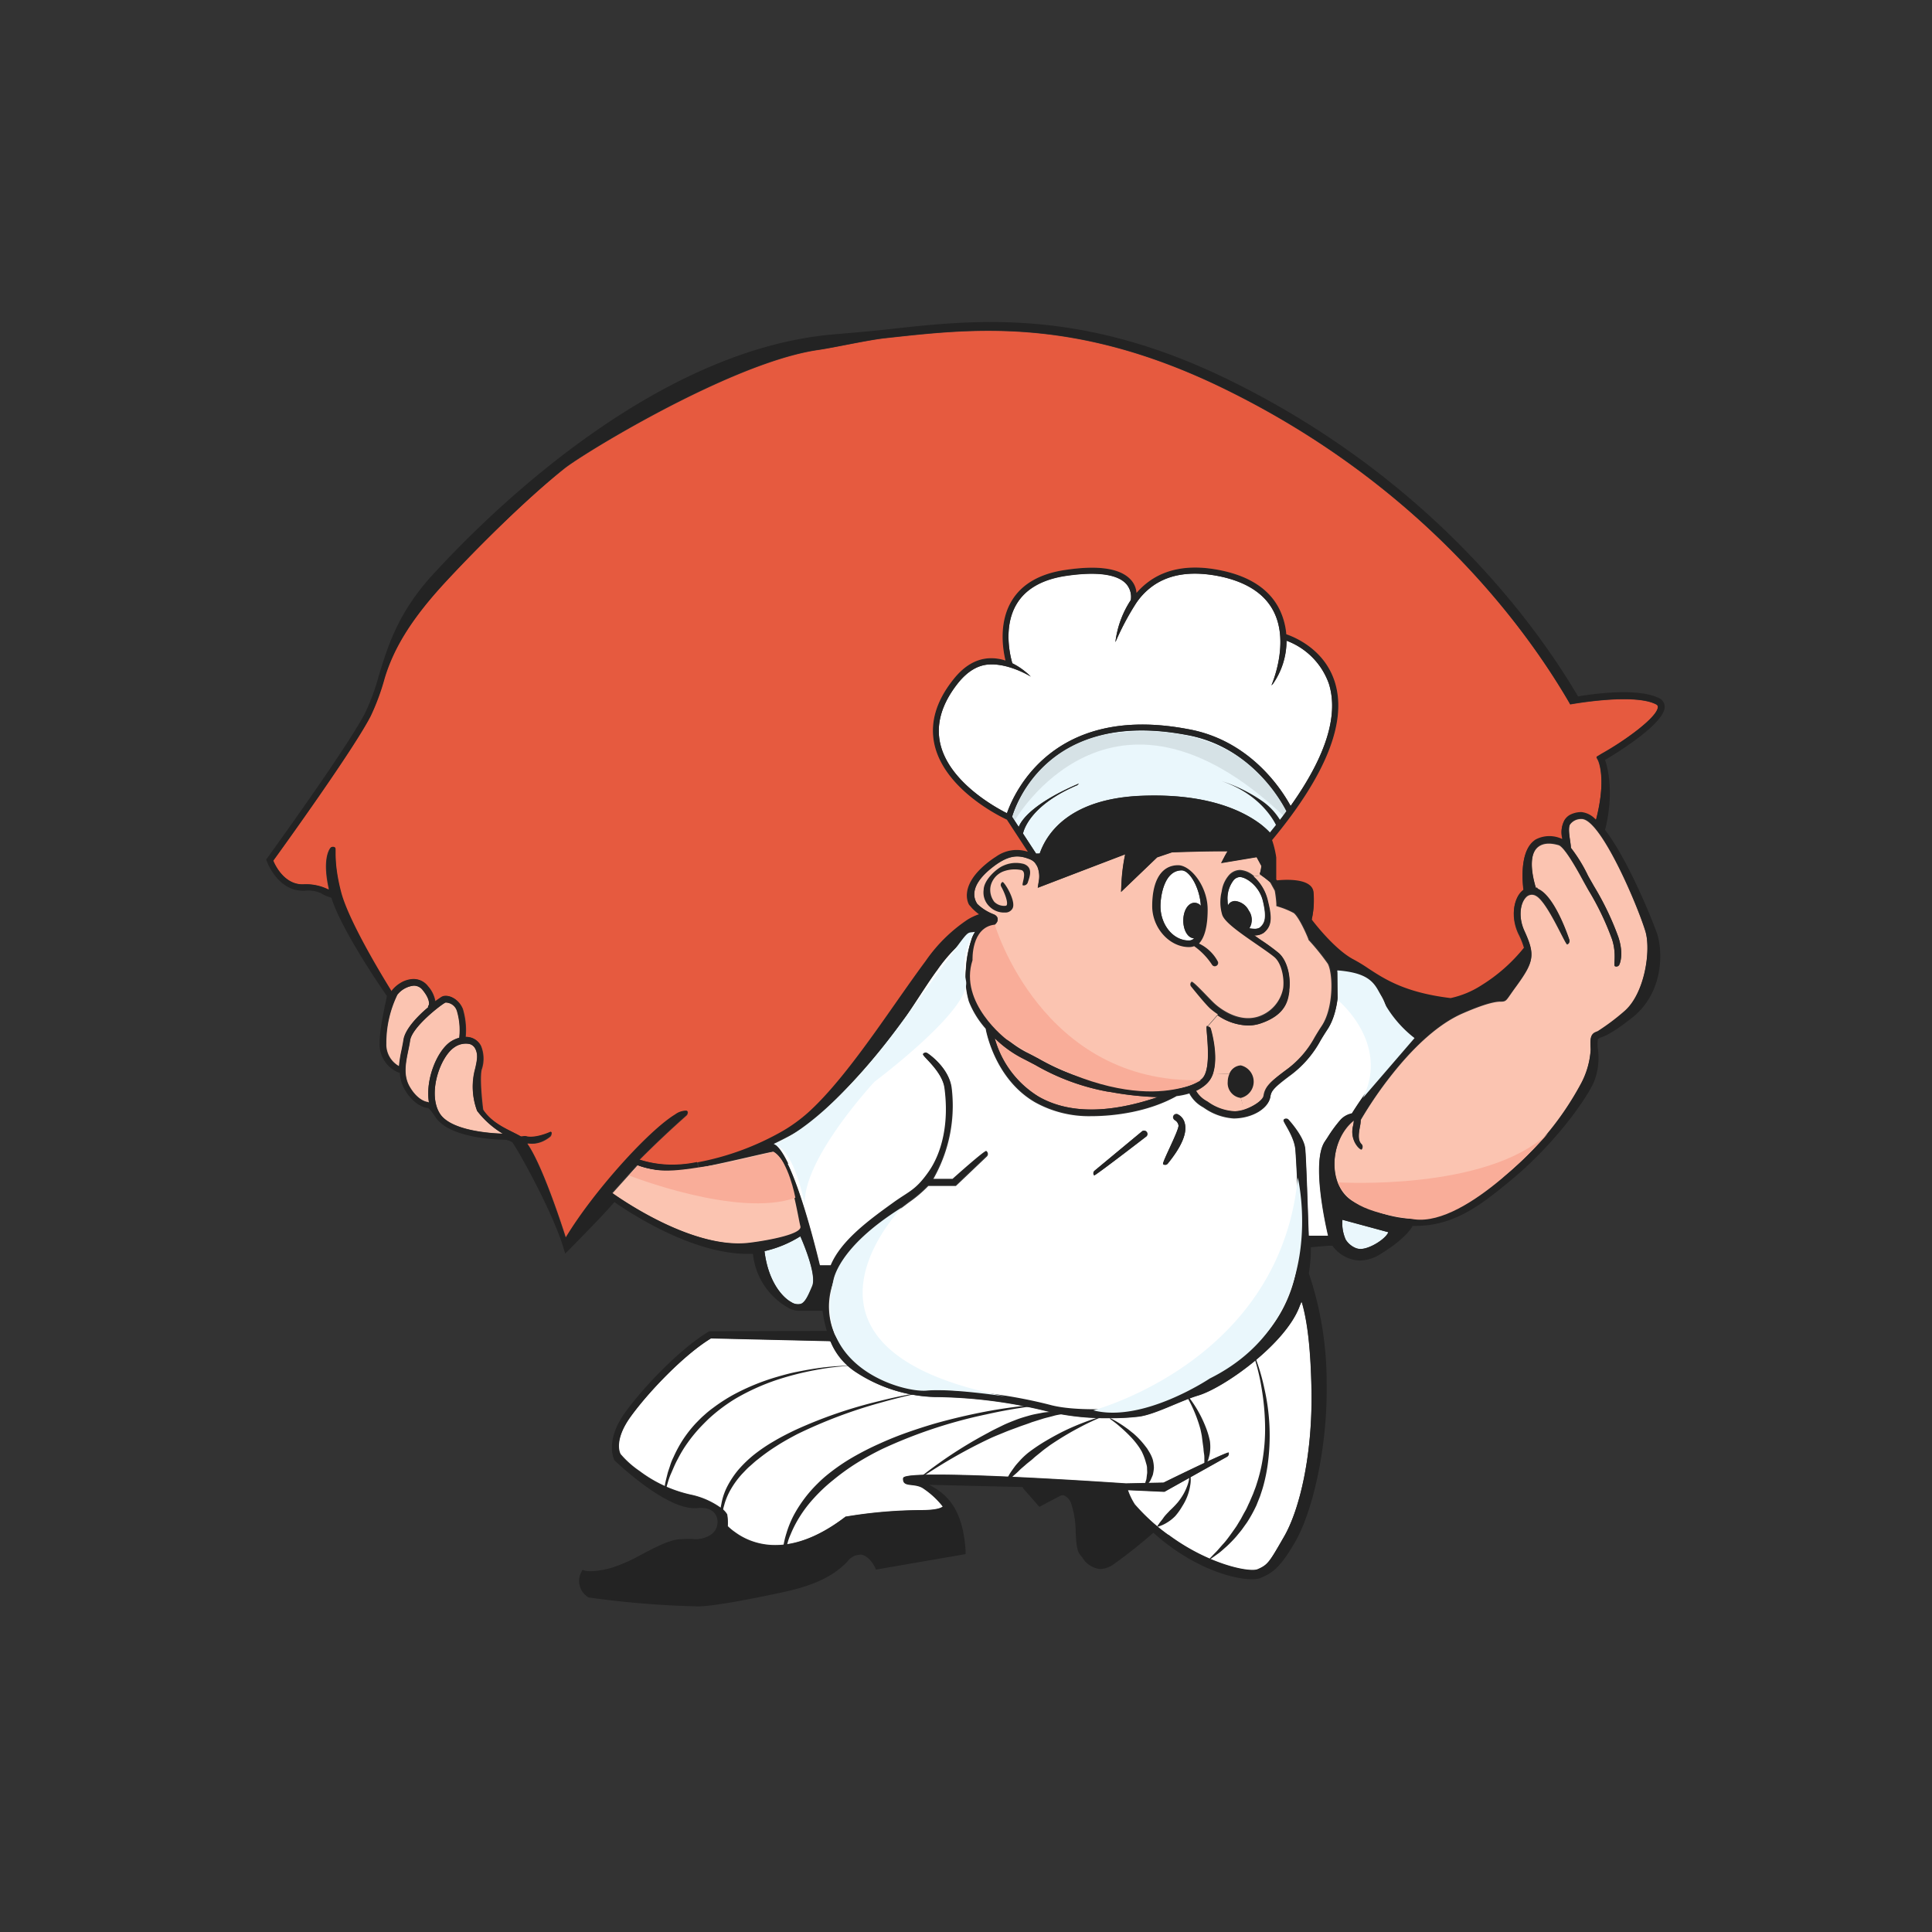 <svg width="96" height="96" xmlns="http://www.w3.org/2000/svg"><rect width="100%" height="100%" fill="#333333" stroke="none"/><g fill="none" fill-rule="evenodd"><path d="M78.591 40.699c.938 0 2.742 4.198 3.165 5.578.294.94-.02 3.126-1.052 4.007-.4.35-.824.669-1.27.957-.073.062-.167.056-.267.144-.161.14-.147.411-.126.784a4.125 4.125 0 01-.473 1.685 15.052 15.052 0 01-3.788 4.586c-2.298 1.884-4.055 3-7.414 1.359-1.469-.708-1.328-3.13-.094-4.11a1.44 1.44 0 01-.035.258c-.197.737.359 1.233.423 1.174a.17.17 0 000-.234c-.211-.2-.14-.573-.088-.881.025-.114.04-.23.041-.347.454-.773.96-1.515 1.516-2.219.923-1.174 2.184-2.487 3.544-3.08 1.36-.593 1.763-.587 1.92-.587.22 0 .258-.064.434-.317.065-.09.15-.217.273-.384.94-1.283.99-1.598.444-2.798-.314-.696-.2-1.404.091-1.688a.388.388 0 01.479-.07c.573.293 1.47 2.448 1.56 2.418a.167.167 0 00.106-.208c-.073-.214-.717-2.117-1.519-2.51-.141-.07 0-.088-.141-.07 0 0-.514-1.5.08-2.032.234-.209.587-.247 1.045-.115.294.088.94 1.25 1.176 1.688l.09.165.212.373a13.64 13.64 0 011.176 2.448c.244.734.064 1.298.144 1.342a.165.165 0 00.22-.073c0-.021.241-.494-.05-1.375a14.233 14.233 0 00-1.202-2.51l-.211-.37-.091-.161a7.611 7.611 0 00-.852-1.389c0-.258-.186-.954-.039-1.174a.688.688 0 01.573-.264z" fill="#FBC4B1"/><path d="M68.985 61.226c-.12.326-.916.833-1.378.833a.647.647 0 01-.232-.044 1.06 1.06 0 01-.505-.42 1.998 1.998 0 01-.165-.989l2.28.62z" fill="#EAF7FC"/><path d="M58.298 55.448a.164.164 0 00.085.214.367.367 0 01.177.247c.047.211-.835 1.867-.764 1.929a.164.164 0 00.103.035.17.17 0 00.129-.062c.685-.842.97-1.512.846-1.993a.664.664 0 00-.364-.46.165.165 0 00-.212.09zm-11.716-7.26a7.692 7.692 0 011.86-1.885 2.2 2.2 0 00-.179.408 5.386 5.386 0 00-.27 1.439 4.312 4.312 0 00.15 1.62c.197.495.48.951.834 1.348.015.09.444 2.492 2.451 3.655.855.474 1.82.712 2.797.69 1.15 0 2.845-.215 4.238-.995.219-.027.435-.072.646-.136v.03c.15.268.37.49.638.643l.073.044c.432.308.94.49 1.47.528h.064c.929-.026 1.681-.52 1.763-1.068.044-.294.2-.47.95-1.034a5.254 5.254 0 001.545-1.761c.106-.18.218-.358.353-.564.511-.778.62-2.105.47-2.918a3.39 3.39 0 011.91.88c.245.256.423.568.52.908.2.705.713 1.28 1.393 1.556a19.433 19.433 0 00-3.094 3.775 1.04 1.04 0 00-.57.32 6.914 6.914 0 00-.635.866l-.132.2c-.647.948-.021 3.893.167 4.697h-.917a.124.124 0 00-.056 0c-.032-.995-.123-3.881-.176-4.345-.067-.587-.802-1.397-.831-1.43a.168.168 0 00-.236 0c-.067.065.547.802.588 1.512.044.538.206 3.523.144 4.698a6.747 6.747 0 01-.646 3.02c-1.22 2.517-3.903 3.68-4.487 3.943-.488.22-1.993.978-2.868 1.101-.876.124-3.092.259-4.346-.1a24.231 24.231 0 00-5.657-.736c-1.657.023-3.938-.638-5.051-2.836a.044.044 0 000-.018 3.444 3.444 0 01-.082-2.413 2.56 2.56 0 01.155-.514c.432-.83 1.15-1.7 3.632-3.564.35-.241.675-.517.97-.822h1.37l1.542-1.468a.167.167 0 000-.235c-.065-.064-1.68 1.386-1.68 1.386h-1c.04-.067.078-.14.118-.217a7.334 7.334 0 00.81-4.337c-.132-.998-1.13-1.667-1.175-1.693a.162.162 0 00-.229.046c-.05.077.958.84 1.073 1.691.235 1.762-.112 3.171-.782 4.146-.67.974-.958.972-1.763 1.544-1.176.84-2.592 1.867-3.11 3.115h-.552c-.143-.587-.796-3.291-1.522-4.891a1.498 1.498 0 00-.076-.156c-.238-.499-.485-.88-.723-.992h-.03c.727-.364 1.555-.757 2.11-1.265a31.372 31.372 0 004.508-5.091c.517-.76 1.12-1.73 1.563-2.325zm10.388 8.276a.167.167 0 00-.212-.256l-2.368 1.964a.164.164 0 00-.02.232c.032.039 2.597-1.94 2.597-1.94h.003z" fill="#FFF"/><path d="M64.68 64.702c.25.842.444 2.137.485 4.403.053 3.206-.587 5.913-1.36 7.255-.732 1.274-.802 1.409-1.322 1.632-.397.167-2.44-.235-4.438-1.72a10.105 10.105 0 01-1.654-1.527 3.228 3.228 0 01-.344-.713.15.15 0 00.039 0l1.786.082 3.109-1.741a.164.164 0 00.07-.206c-.276.044-3.232 1.498-3.232 1.498l-1.857.04h-.015s-11.016-.763-11.06-.27c-.044.494.55.203.999.508l.12.086c.322.23.61.504.853.816-.044.047-.232.182-1.032.188-1.26.003-2.518.109-3.761.317h-.038l-.03.023c-2.876 2.19-4.754 1.286-5.477.752a2.697 2.697 0 01-.355-.294 2.59 2.59 0 00-.03-.587 1.072 1.072 0 00-.358-.355 3.96 3.96 0 00-1.47-.628 6.59 6.59 0 01-2.533-1.175 4.7 4.7 0 01-.928-.828c-.082-.126-.294-.763.482-1.855.917-1.28 2.706-3.127 4.014-3.913l5.909.138a.044.044 0 000 .017h.02a3.298 3.298 0 001.258 1.52 7.48 7.48 0 003.92 1.257h.068c1.875.023 3.74.265 5.56.723 1.006.236 2.039.345 3.073.325.484.006.968-.02 1.449-.076.825-.117 2.03-.778 2.938-1.048 1.276-.382 4.329-2.545 5.028-4.421.019-.054.042-.106.068-.156 0-.02 0-.047.023-.097l.018.065s0-.018.006-.035zM50.035 40.408c-.605-.294-2.841-1.541-3.303-3.408-.24-.984.044-2.003.852-3.033.474-.602 1.005-.925 1.578-.951.947-.047 1.937.531 2.057.605a2.476 2.476 0 00-.255-.232 3.303 3.303 0 00-.661-.435c-.094-.314-.482-1.805.22-2.96.447-.739 1.26-1.206 2.412-1.382 1.97-.293 2.742.062 3.045.417.18.22.257.507.208.787a4.865 4.865 0 00-.76 2.055v.03c.274-.64.598-1.256.969-1.844.224-.358.514-.67.855-.92.858-.628 2.01-.792 3.418-.487 1.295.294 2.18.866 2.624 1.741.802 1.594-.106 3.643-.115 3.664l.076-.076a3.747 3.747 0 00.673-2.143 3.54 3.54 0 012.104 2.134c.494 1.565-.14 3.602-1.9 6.077-.418-.772-1.987-3.268-5.1-3.817-6.734-1.28-8.665 3.221-8.997 4.178z" fill="#FFF"/><path d="M63.608 40.757l-.206.265c-.15-.317-.846-1.58-2.72-2.211a7.614 7.614 0 012.006.972c.374.255.687.587.92.974zM62.3 53.748a.663.663 0 11-1.293 0c0-.132.027-.263.08-.384a.65.65 0 01.57-.426c.398.052.683.41.643.81z" fill="#232323"/><path d="M61.654 54.556a.831.831 0 000-1.618.65.65 0 00-.57.426l-.814-.03c.276-.88-.097-2.128-.115-2.193a.165.165 0 00-.158-.117l.502-.573c.441.312.965.486 1.505.502.21 0 .418-.033.617-.1 1.272-.42 1.372-1.174 1.43-1.605v-.07c.086-.588-.07-1.407-.513-1.815a10.34 10.34 0 00-.911-.666l-.315-.22a.762.762 0 00.47-.13c.362-.293.391-.649.277-1.245a6.6 6.6 0 00-.086-.378 2.234 2.234 0 00-.681-1.175l.373-.055a5 5 0 01.446.349l.23.417c.039.215.065.433.079.652v.111l.109.035c.261.079.514.183.755.312.22.17.564.88.729 1.303v.026l.02.021c.34.37.657.763.946 1.174.253.485.294 2.152-.293 3.065-.139.209-.25.39-.359.573a4.884 4.884 0 01-1.47 1.667c-.74.558-1.007.793-1.078 1.248-.032.214-.487.54-.97.699l-.155-.59z" fill="#FBC4B1"/><path d="M61.01 44.99a1.443 1.443 0 01-.02-.231 1.47 1.47 0 01.311-1.036.444.444 0 01.294-.144c.318 0 .982.449 1.155 1.195.209.88.076 1.121-.167 1.32a.494.494 0 01-.262.054 1.373 1.373 0 01-.256-.027.792.792 0 00-.026-.88.85.85 0 00-.667-.473.43.43 0 00-.215.055.435.435 0 00-.147.168z" fill="#FFF"/><path d="M61.005 53.748c-.038.4.25.759.649.808l.182.587a1.841 1.841 0 01-.476.09 2.467 2.467 0 01-1.357-.478l-.077-.044a1.342 1.342 0 01-.502-.499c.167-.077.323-.175.464-.293.184-.154.32-.358.388-.588l.814.03a.948.948 0 00-.085.387z" fill="#FBC4B1"/><path d="M62.762 44.774c-.177-.749-.838-1.195-1.155-1.195a.444.444 0 00-.294.144 1.467 1.467 0 00-.311 1.036c0 .078.007.155.02.232a.435.435 0 01.153-.159.43.43 0 01.214-.055.85.85 0 01.668.472.792.792 0 01.026.88c.084.018.17.027.256.027.09.007.18-.011.261-.053.235-.208.382-.437.162-1.33zm.038 1.576a.762.762 0 01-.47.13l.314.22c.316.205.62.427.911.666.447.408.588 1.239.514 1.814v.07c-.061.444-.158 1.175-1.43 1.607a1.95 1.95 0 01-.618.1 2.752 2.752 0 01-1.504-.503 3.72 3.72 0 01-.388-.293c-.268-.244-.92-1.06-.946-1.095a.167.167 0 01.026-.235c.074-.053.882.857 1.143 1.083.185.167 1.146.984 2.183.643a1.835 1.835 0 001.223-1.406c.07-.49-.07-1.213-.414-1.524-.165-.15-.509-.384-.882-.64-.929-.643-1.596-1.121-1.728-1.468a2.173 2.173 0 01-.03-1.174c.039-.306.169-.594.374-.825a.753.753 0 01.54-.244c.266.02.515.133.706.317.344.312.582.722.682 1.175.032.135.061.261.085.378.1.555.07.908-.291 1.204z" fill="#232323"/><path d="M58.798 45.742c0 .494.229.881.537.881a.367.367 0 01-.258.106c-.8 0-1.414-.799-1.414-1.706 0-.51.191-1.782 1.052-1.782.406 0 .9.866.955 1.762a.423.423 0 00-.317-.15c-.317.009-.555.387-.555.89z" fill="#FFF"/><path d="M58.38 55.662a.164.164 0 01.127-.293.664.664 0 01.364.46c.124.482-.161 1.152-.846 1.994a.17.17 0 01-.13.062.165.165 0 01-.102-.035c-.074-.062.81-1.718.764-1.93a.367.367 0 00-.177-.258zm.955-9.036c-.293-.015-.537-.387-.537-.88 0-.494.238-.881.555-.881a.423.423 0 01.317.15c-.055-.902-.552-1.762-.955-1.762-.863 0-1.052 1.268-1.052 1.782 0 .907.615 1.706 1.414 1.706a.367.367 0 00.258-.115zm-.258.435c-.973 0-1.83-.949-1.83-2.035 0-1.292.47-2.034 1.286-2.034.644 0 1.47 1.062 1.47 2.193 0 .957-.194 1.447-.444 1.682.395.187.72.496.928.88a.164.164 0 01-.061.227.168.168 0 01-.083.023.165.165 0 01-.144-.085 3.454 3.454 0 00-.881-.913.709.709 0 01-.241.047v.015zm-2.11 9.403s-2.565 1.979-2.6 1.94a.164.164 0 01.02-.232l2.368-1.964a.168.168 0 01.212.256z" fill="#232323"/><path d="M51.598 54.485a4.924 4.924 0 01-2.171-2.895c.41.404.88.742 1.393 1.004.205.103.411.212.617.32a11.205 11.205 0 003.576 1.325l.18.026c.769.142 1.548.226 2.33.252-2.454.828-4.446.82-5.925-.032z" fill="#F9AD99"/><path d="M51.484 42.42l-.653-1c.056-.252.441-1.443 2.701-2.403l.082-.08c-1.954.831-2.788 1.635-2.994 2.155l-.33-.505c.183-.62 1.81-5.372 8.684-4.072 3.209.587 4.702 3.303 4.96 3.8-.103.14-.211.293-.326.434a3.134 3.134 0 00-.92-.966 7.605 7.605 0 00-1.992-.972c1.872.634 2.568 1.897 2.721 2.21-.097.124-.197.244-.294.368a2.717 2.717 0 00-.161-.165 4.313 4.313 0 00-.294-.252c-.861-.65-2.624-1.56-5.936-1.433-3.647.141-4.743 1.926-5.069 2.868l-.18.012z" fill="#EAF7FC"/><path d="M51.41 42.86a.721.721 0 01.135.211l-.135-.212zm-2.533 1.344c.027-.505.68-1.066.982-1.174a1.502 1.502 0 011.01-.08c.468.18.295.655.189.94a.212.212 0 01-.238.123c-.088-.03.22-.649-.068-.757a1.632 1.632 0 00-.925.073 1.03 1.03 0 00-.612.734c-.05.27.018.549.185.766a.69.69 0 00.526.2c.074 0 .086-.02.089-.03.076-.126-.083-.587-.274-.927a.167.167 0 01.065-.226c.08-.041.708.96.497 1.324a.4.4 0 01-.374.194 1.011 1.011 0 01-.764-.294.965.965 0 01-.288-.866z" fill="#232323"/><path d="M60.008 45.185c0-1.13-.831-2.193-1.469-2.193-.817 0-1.287.74-1.287 2.034 0 1.083.855 2.035 1.83 2.035a.709.709 0 00.256-.044c.348.247.647.556.882.913a.165.165 0 00.144.085.168.168 0 00.082-.024.164.164 0 00.062-.226 2.056 2.056 0 00-.929-.88c.235-.253.43-.74.43-1.7zm-11.13-.981a.965.965 0 00.293.846c.202.2.48.307.764.293a.4.4 0 00.373-.194c.212-.36-.42-1.365-.496-1.324a.167.167 0 00-.065.226c.194.347.35.802.273.928 0 0-.014.03-.088.03a.688.688 0 01-.526-.2.971.971 0 01-.185-.766c.071-.33.3-.604.611-.734.295-.114.617-.14.926-.074.294.109-.02.725.068.758a.213.213 0 00.238-.124c.097-.293.293-.763-.188-.94a1.503 1.503 0 00-1.011.08c-.318.126-.967.687-.988 1.195zm-.318.71c-.138-.21-.44-.824.644-1.723.881-.725 1.387-.728 1.974-.49a.67.67 0 01.238.158l.135.212c.08.201.109.419.083.634l-.065.411 4.346-1.676a8.935 8.935 0 00-.185 1.45l-.02.42 1.795-1.72.74-.25a80.442 80.442 0 012.307-.053h.453a2.27 2.27 0 00-.168.294l-.153.293 1.763-.293.235.431a1.72 1.72 0 01-.05.294l-.032.114.097.068-.373.055a1.138 1.138 0 00-.705-.317.753.753 0 00-.541.244 1.527 1.527 0 00-.373.825c-.098.387-.088.793.03 1.174.131.353.798.831 1.727 1.468.364.253.708.488.882.64.343.314.481 1.034.414 1.524a1.835 1.835 0 01-1.223 1.406c-1.037.34-1.998-.473-2.183-.643-.25-.226-1.07-1.139-1.143-1.083a.167.167 0 00-.026.235c.026.032.678.848.946 1.095.123.106.252.204.388.293l-.503.573a.135.135 0 00-.047 0c-.088.026.326 2.166-.27 2.642a1.952 1.952 0 01-.614.326c-1.129.379-2.806.106-3.82-.062l-.182-.03a10.77 10.77 0 01-3.488-1.23c-.212-.108-.42-.216-.626-.32a5.145 5.145 0 01-2.351-2.594 4.922 4.922 0 01-.294-1.56 4.452 4.452 0 01.188-1.356.88.88 0 01.338-.481c.038-.024.12-.076.203-.12.276-.156.543-.294.523-.523 0-.08-.056-.185-.244-.247a2.4 2.4 0 01-.776-.508h.006z" fill="#FBC4B1"/><path d="M37.987 62.168a5.73 5.73 0 001.781-.737.106.106 0 00.015.038c0 .018.826 1.835.57 2.434-.191.45-.344.799-.558.88a.588.588 0 01-.476-.081c-.415-.22-1.146-.987-1.332-2.534z" fill="#EAF7FC"/><path d="M38.425 57.236c.253.167.45.408.561.69l.068.144c.444 1.013.67 2.554.758 2.883.103.375-1.522.69-2.506.813-2.724.346-6.171-1.99-6.868-2.478l1.24-1.377c.55.187 1.127.286 1.708.294a6.803 6.803 0 001.199-.147l.14-.026c1.517-.288 3.647-.828 3.7-.796z" fill="#FBC4B1"/><path d="M58.974 36.524c-6.864-1.303-8.504 3.45-8.683 4.063l.329.5c.206-.52 1.04-1.325 2.994-2.156l-.082.08c-2.26.96-2.645 2.152-2.7 2.404l.652.998h.18c.325-.942 1.421-2.727 5.068-2.868 3.312-.132 5.075.778 5.906 1.412.118.094.215.18.294.253.068.064.12.117.162.164.1-.123.2-.244.294-.367l.205-.264c.115-.144.224-.294.327-.435-.236-.481-1.737-3.209-4.946-3.784zm-2.786-6.696a.977.977 0 00-.208-.787c-.294-.355-1.073-.714-3.045-.417-1.151.179-1.965.643-2.412 1.383-.702 1.153-.314 2.642-.22 2.959a3.303 3.303 0 01.916.655c-.12-.077-1.11-.655-2.057-.605-.573.026-1.104.35-1.578.951-.808 1.03-1.096 2.055-.852 3.033.462 1.864 2.698 3.1 3.303 3.408.332-.954 2.266-5.458 8.995-4.178 3.112.558 4.684 3.054 5.098 3.817 1.763-2.475 2.395-4.512 1.901-6.077a3.54 3.54 0 00-2.104-2.134c0 .766-.234 1.514-.673 2.143l-.076.076c0-.02.917-2.07.115-3.664-.444-.88-1.329-1.468-2.624-1.74-1.408-.294-2.557-.142-3.418.487-.34.251-.63.565-.852.924a13.5 13.5 0 00-.97 1.844v-.03a4.865 4.865 0 01.758-2.051l.003.003zM44.558 49.76c.508-.725.993-1.412 1.44-2.016a7.79 7.79 0 012.086-2.055 2.86 2.86 0 01.544-.259h.023a2.967 2.967 0 01-.338-.293l-.158-.182s-.553-.881.834-2.023c.163-.137.334-.263.514-.376a1.764 1.764 0 011.564-.232l-1.044-1.594c-.39-.182-3.04-1.491-3.579-3.66-.264-1.078.039-2.185.911-3.295.53-.675 1.135-1.036 1.802-1.066.27-.01.542.028.799.115-.138-.587-.344-1.888.314-2.977.497-.819 1.381-1.336 2.627-1.52 1.696-.259 2.812-.086 3.32.519.148.173.236.388.253.614.181-.21.385-.4.609-.564.931-.681 2.165-.863 3.658-.54 1.393.293 2.35.94 2.83 1.905.194.392.313.818.35 1.254.411.138 1.895.74 2.41 2.369.62 1.967-.421 4.603-3.095 7.835l-.02.027c.095.28.164.57.205.863v1.08l.08.082-.356.083a5.145 5.145 0 00-.453-.35l-.097-.067.033-.115c.025-.096.041-.194.05-.293l-.235-.432-1.764.294.153-.294s.068-.123.168-.293h-.453c-.62 0-1.493.026-2.307.052l-.74.25-1.795 1.72.02-.42c.022-.487.084-.972.185-1.45l-4.343 1.653.065-.41a1.3 1.3 0 00-.082-.635.661.661 0 00-.373-.37c-.588-.238-1.103-.235-1.975.49-1.082.899-.782 1.512-.644 1.724.224.216.487.386.776.502.188.064.235.167.244.246.02.217-.244.364-.523.523-.083.044-.162.097-.203.12a.88.88 0 00-.338.482l-.247-.083a2.2 2.2 0 01.18-.408 7.692 7.692 0 00-1.86 1.885c-.444.587-1.044 1.568-1.552 2.293a31.372 31.372 0 01-4.508 5.09c-.558.509-1.384.902-2.11 1.266h.03c.238.123.485.49.723.992l-.18.085a1.486 1.486 0 00-.56-.69c-.054-.029-2.178.508-3.7.793l-.05-.273c1.49-.28 2.922-.807 4.237-1.562.445-.26.864-.564 1.249-.907 1.457-1.303 3.018-3.52 4.396-5.502z" fill="#232323"/><path d="M23.71 55.196c.35.454.784.839 1.278 1.133-.535-.015-2.592-.13-3.136-1.007-.62-1.001.024-2.836.735-3.294a.976.976 0 01.731-.162.458.458 0 01.294.241c.15.294.088.573 0 .969a3.4 3.4 0 00.097 2.12z" fill="#FBC4B1"/><path d="M22.408 51.743c-.682.438-1.29 1.9-1.088 3.05a.162.162 0 00-.094-.044c-.017 0-.461-.061-.864-.751-.326-.56-.2-1.175-.076-1.788.035-.167.073-.344.097-.514.1-.687 1.572-1.814 1.763-1.888a.588.588 0 01.573.43c.12.411.16.843.118 1.27a.1.1 0 000 .05c-.152.04-.297.102-.43.185z" fill="#FBC4B1"/><path d="M21.018 49.198c.4.502.293.748.293.748a.138.138 0 00-.023.086v.014c-.529.45-1.146 1.095-1.222 1.612a8.894 8.894 0 01-.092.493 6.133 6.133 0 00-.132.831 1.227 1.227 0 01-.643-1.127 5.489 5.489 0 01.552-2.431c.2-.252.492-.415.811-.452.18-.004.35.08.456.226z" fill="#FBC4B1"/><path d="M19.44 49.265c-.259-.41-2.14-3.432-2.513-4.932-.373-1.5-.217-2.146-.294-2.207a.168.168 0 00-.176-.027.103.103 0 00-.035.027c-.047.05-.432.534-.082 2.075l-.027-.015v.027a2.464 2.464 0 00-1.249-.264c-.905.029-1.384-.902-1.504-1.175.496-.687 3.981-5.516 4.84-7.186.286-.606.518-1.236.693-1.882.444-1.468 1.296-2.907 3.02-4.774 1.726-1.867 4.138-4.224 5.96-5.666.247-.194.95-.658 1.933-1.248 2.69-1.606 7.494-4.166 10.644-4.624.775-.111 2.48-.496 3.352-.587 4.214-.458 9.348-1.118 16.75 2.478 9.853 4.791 15.013 11.843 17.216 15.621l.056.1.115-.02c.03 0 2.991-.54 4.114 0 .123.055.126.114.126.138.02.478-1.59 1.647-2.806 2.369l-.132.082-.118.07.076.141s.447.881-.094 2.971l-.014-.014a.088.088 0 010 .026 1.117 1.117 0 00-.708-.373h-.027a1.213 1.213 0 00-.588.156.796.796 0 00-.226.223c-.161.29-.198.631-.103.948l-.026-.014v.026a.391.391 0 00-.109-.05 1.47 1.47 0 00-1.216.08 1.17 1.17 0 00-.124.096c-.682.605-.5 2.135-.464 2.39a.661.661 0 00-.103.085c-.367.358-.552 1.2-.162 2.055.121.234.22.479.294.731a8.308 8.308 0 01-2.112 1.873 4.594 4.594 0 01-1.543.643c-2.245-.27-3.259-.936-4.079-1.468a8.23 8.23 0 00-.737-.449c-.882-.45-1.866-1.703-2.087-1.99.105-.455.135-.924.088-1.389-.114-.722-1.607-.572-1.763-.558l-.079-.082V42.61a4.694 4.694 0 00-.206-.863l.02-.027c2.675-3.229 3.715-5.871 3.095-7.835-.514-1.627-1.998-2.228-2.41-2.37a3.491 3.491 0 00-.346-1.253c-.485-.963-1.437-1.603-2.83-1.905-1.493-.323-2.727-.141-3.658.54a3.648 3.648 0 00-.609.564 1.074 1.074 0 00-.25-.617c-.508-.602-1.624-.778-3.32-.52-1.246.188-2.13.702-2.627 1.521-.658 1.086-.452 2.399-.314 2.977a2.223 2.223 0 00-.8-.114c-.667.029-1.272.39-1.8 1.065-.882 1.11-1.176 2.214-.912 3.294.54 2.17 3.188 3.48 3.58 3.661l1.042 1.594a1.764 1.764 0 00-1.563.232 4.587 4.587 0 00-.523.382c-1.387 1.154-.84 2.01-.834 2.023l.158.182c.105.106.218.204.338.293h-.023a2.86 2.86 0 00-.544.258 7.79 7.79 0 00-2.086 2.056c-.447.601-.929 1.288-1.44 2.016-1.378 1.967-2.939 4.199-4.408 5.523a7.754 7.754 0 01-1.249.907 13.525 13.525 0 01-4.237 1.562l-.138.026c-.382.071-.77.106-1.158.103a5.364 5.364 0 01-1.578-.256 50.593 50.593 0 012.325-2.193c.07-.061.105-.217.017-.235-.2 0-.393.065-.552.185-1.31.799-4.055 3.817-5.434 6.104l-.017.023c-.326-1.021-1.22-3.687-1.916-4.68h.032v-.017c.065.012.131.017.197.018.233-.003.46-.065.661-.182a1.64 1.64 0 00.247-.168c.07-.055.106-.267.024-.232-.788.338-1.176.235-1.176.227-.08-.033-.264.023-.294 0l-.097-.053c-.529-.294-1.33-.587-1.79-1.283 0 0-.19-1.468-.078-1.982a1.67 1.67 0 00-.03-1.189.8.8 0 00-.508-.41 1.006 1.006 0 00-.253-.03 3.664 3.664 0 00-.141-1.398c-.203-.493-.693-.728-.999-.61l-.05.026c-.07.041-.176.112-.294.206l-.02.014a1.505 1.505 0 00-.365-.76.882.882 0 00-.734-.35 1.303 1.303 0 00-.635.206 1.519 1.519 0 00-.417.373v.018l-.05.008z" fill="#E65A3F"/><path d="M37.987 62.168c.188 1.55.917 2.313 1.343 2.542.14.095.313.125.476.083.215-.077.368-.426.559-.881.255-.587-.562-2.416-.57-2.434a.106.106 0 01-.027-.047 5.73 5.73 0 01-1.78.737zm29.62-.106c.462 0 1.258-.508 1.378-.833l-2.283-.617c-.03.339.027.679.165.99.12.19.297.336.505.42a.647.647 0 00.235.04zm10.411-21.114c-.144.215.039.91.039 1.175.333.43.618.896.852 1.388l.09.162.212.37c.482.795.885 1.636 1.202 2.51.294.88.065 1.353.05 1.374a.165.165 0 01-.22.073c-.082-.041.1-.605-.144-1.342a13.643 13.643 0 00-1.176-2.448l-.211-.393-.091-.165c-.241-.437-.882-1.6-1.176-1.688-.458-.132-.81-.094-1.046.115-.587.53-.08 2.016-.08 2.031 0 .015 0 0 0 0 .136-.018 0 0 .142.07.802.391 1.449 2.296 1.52 2.51a.167.167 0 01-.107.21c-.088.028-.987-2.141-1.56-2.42a.388.388 0 00-.479.07c-.294.294-.405.993-.091 1.689.547 1.2.497 1.514-.444 2.797-.123.168-.211.294-.273.385-.176.252-.215.314-.435.317-.167 0-.567 0-1.919.587-1.351.587-2.62 1.908-3.544 3.08a19.396 19.396 0 00-1.516 2.22 1.74 1.74 0 01-.04.346c-.054.293-.124.675.087.88a.17.17 0 010 .235c-.064.068-.617-.428-.423-1.174a1.44 1.44 0 00.035-.258c-1.234.986-1.363 3.408.094 4.11 3.356 1.64 5.116.528 7.414-1.36a15.052 15.052 0 003.788-4.585 4.125 4.125 0 00.473-1.685c-.02-.373-.035-.643.126-.784.1-.088.197-.085.268-.144.445-.288.87-.608 1.27-.957 1.03-.88 1.342-3.068 1.051-4.008-.423-1.373-2.224-5.578-3.165-5.578a.688.688 0 00-.573.282v.003zM49.43 51.59a4.924 4.924 0 002.171 2.895c1.47.852 3.468.863 5.927.03a15.857 15.857 0 01-2.33-.253l-.18-.026a11.205 11.205 0 01-3.578-1.319c-.209-.108-.415-.217-.617-.32a5.689 5.689 0 01-1.396-1.01l.003.003zm8.621 24.661c1.996 1.486 4.038 1.888 4.437 1.72.52-.223.588-.358 1.323-1.632.773-1.345 1.413-4.048 1.36-7.254-.04-2.258-.235-3.55-.485-4.404v.041l-.017-.064c0 .047-.018.076-.024.096-.026.05-.048.103-.067.156-.7 1.873-3.753 4.037-5.028 4.421-.91.27-2.113.931-2.938 1.048-.481.057-.965.082-1.45.077a12.42 12.42 0 01-3.073-.326 23.964 23.964 0 00-5.56-.722h-.067a7.48 7.48 0 01-3.938-1.225 3.298 3.298 0 01-1.257-1.52h-.03a.044.044 0 010-.018l-5.909-.138c-1.308.787-3.097 2.642-4.014 3.914-.787 1.095-.564 1.729-.482 1.855a4.7 4.7 0 00.929.828 6.59 6.59 0 002.533 1.174 3.96 3.96 0 011.469.628c.146.089.269.21.358.356.032.194.042.39.03.587.11.108.229.206.355.293.72.538 2.6 1.442 5.478-.751l.03-.024h.037a23.129 23.129 0 013.762-.317c.799 0 .987-.138 1.031-.188a4.139 4.139 0 00-.852-.816l-.12-.085c-.45-.293-1.04-.015-1-.508.041-.493 11.06.27 11.06.27h.015l1.858-.04s2.959-1.454 3.232-1.498a.164.164 0 01-.07.205l-3.11 1.741-1.786-.082a.15.15 0 01-.038 0c.084.251.2.49.343.714.501.56 1.063 1.064 1.675 1.5v-.012zM22.587 52.037c-.711.458-1.358 2.293-.735 3.294.547.88 2.604.992 3.136 1.007a4.562 4.562 0 01-1.279-1.134 3.4 3.4 0 01-.085-2.116c.085-.397.147-.684 0-.97a.458.458 0 00-.294-.24.976.976 0 00-.743.159zM21.3 49.955s.117-.243-.294-.748a.547.547 0 00-.464-.226c-.32.037-.612.2-.811.452a5.489 5.489 0 00-.553 2.43 1.23 1.23 0 00.644 1.128c.025-.28.069-.557.132-.831.032-.17.067-.335.091-.493.076-.52.693-1.175 1.222-1.612v-.015a.138.138 0 01.033-.094v.01zm.017 4.853c-.202-1.15.409-2.613 1.088-3.05.129-.083.27-.146.417-.188a.1.1 0 010-.05 3.335 3.335 0 00-.118-1.271.588.588 0 00-.573-.429c-.179.077-1.648 1.2-1.763 1.888-.023.17-.061.346-.097.514-.123.601-.25 1.227.077 1.788.4.69.843.748.864.751.038 0 .076.013.105.038v.01zm.82-25.885c-1.725 1.865-2.577 3.315-3.02 4.774a11.372 11.372 0 01-.694 1.882c-.858 1.67-4.343 6.5-4.84 7.187.12.293.588 1.212 1.505 1.174a2.47 2.47 0 011.249.264v-.026l.026.014c-.35-1.541.032-2.025.082-2.075a.103.103 0 01.036-.027.168.168 0 01.176.027c.067.064-.097.701.294 2.207.39 1.506 2.254 4.522 2.512 4.933v-.033c.115-.149.256-.275.417-.373.19-.122.41-.193.635-.205.287-.01.562.12.735.35a1.5 1.5 0 01.364.76l.02-.015c.127-.094.233-.162.295-.206l.05-.026c.293-.117.796.117.999.61.136.453.184.928.14 1.398.086 0 .17.009.253.03a.8.8 0 01.509.41c.155.38.166.803.03 1.19-.113.51.07 1.97.078 1.981.459.708 1.261.995 1.79 1.283l.097.053c.026.015.214-.041.294 0 .017 0 .4.111 1.175-.226.082-.035.044.176-.023.232a1.64 1.64 0 01-.247.167c-.201.117-.429.18-.661.182-.066 0-.132-.006-.197-.018v.018h-.033c.697.992 1.59 3.658 1.916 4.68l.018-.024c1.378-2.28 4.114-5.305 5.433-6.103a.917.917 0 01.553-.185c.088.017.05.176-.018.235-.02.017-1.075.94-2.324 2.193.51.163 1.042.25 1.578.255.388.003.776-.031 1.157-.103l.139-.026.05.273-.142.026a6.803 6.803 0 01-1.198.147 5.561 5.561 0 01-1.708-.293l-1.24 1.376c.69.485 4.144 2.825 6.868 2.478.984-.123 2.609-.437 2.506-.813-.088-.329-.314-1.87-.758-2.883l-.068-.144.18-.085c.026.05.05.103.076.156.726 1.6 1.378 4.304 1.522 4.89h.553c.52-1.247 1.945-2.275 3.108-3.114.794-.573 1.111-.608 1.764-1.544.652-.937 1.016-2.39.781-4.146-.114-.848-1.125-1.614-1.072-1.69a.162.162 0 01.229-.048c.041.027 1.04.696 1.175 1.694a7.334 7.334 0 01-.81 4.336c-.04.079-.08.151-.118.218h.999s1.616-1.45 1.68-1.386a.167.167 0 010 .235l-1.542 1.468H46.1a6.46 6.46 0 01-.97.822c-2.482 1.864-3.2 2.733-3.631 3.564-.07.165-.122.337-.156.514a3.444 3.444 0 00.082 2.413.044.044 0 010 .017c1.114 2.2 3.394 2.86 5.052 2.836a24.25 24.25 0 015.656.737c1.255.358 3.526.22 4.346.1.82-.12 2.38-.88 2.868-1.1.588-.265 3.27-1.428 4.487-3.944.46-.938.695-1.97.688-3.015.062-1.174-.1-4.148-.144-4.697-.053-.71-.667-1.45-.588-1.512a.168.168 0 01.235 0c.03.032.767.837.832 1.43.05.464.14 3.35.176 4.345a.124.124 0 01.056 0h.917c-.191-.816-.814-3.76-.168-4.697l.133-.2c.188-.305.4-.594.634-.866.15-.165.35-.278.57-.32a19.433 19.433 0 013.095-3.776 2.379 2.379 0 01-1.393-1.555 2.17 2.17 0 00-.52-.908 3.39 3.39 0 00-1.91-.88c.15.813.04 2.143-.47 2.918-.136.205-.247.384-.353.563a5.254 5.254 0 01-1.546 1.762c-.752.564-.905.728-.949 1.033-.085.552-.834 1.043-1.763 1.069h-.065a2.884 2.884 0 01-1.469-.528l-.073-.045a1.68 1.68 0 01-.638-.642v-.03a3.882 3.882 0 01-.646.135c-1.393.781-3.089.995-4.238.995a5.508 5.508 0 01-2.797-.69c-2.01-1.174-2.436-3.563-2.45-3.654a4.538 4.538 0 01-.835-1.348 4.312 4.312 0 01-.15-1.62c.024-.49.115-.974.27-1.44l.247.083c-.133.44-.196.897-.188 1.356.013.533.112 1.059.294 1.56a5.145 5.145 0 002.35 2.595c.21.102.418.21.626.32a10.77 10.77 0 003.474 1.288l.182.03c1.005.164 2.683.44 3.82.061.222-.07.43-.181.614-.325.588-.473.185-2.613.27-2.643a.135.135 0 01.047 0c.073 0 .138.048.159.118.018.067.39 1.315.115 2.193-.069.23-.204.434-.388.587a2.026 2.026 0 01-.465.293c.12.209.294.381.503.5l.076.044c.395.29.868.457 1.358.478.162-.01.322-.04.476-.09.482-.16.937-.485.97-.7.073-.455.338-.69 1.078-1.247a4.884 4.884 0 001.47-1.668c.108-.182.22-.364.358-.572.602-.913.561-2.58.294-3.065-.29-.412-.606-.804-.947-1.175l-.02-.02v-.027c-.165-.413-.508-1.133-.729-1.303a4.09 4.09 0 00-.755-.311l-.109-.035v-.112a5.54 5.54 0 00-.08-.652l-.228-.417.355-.082c.153-.014 1.646-.164 1.763.558.046.465.017.934-.088 1.389.22.293 1.214 1.54 2.087 1.99.253.137.5.287.737.45.817.534 1.834 1.197 4.079 1.467a4.613 4.613 0 001.542-.643 8.308 8.308 0 002.113-1.873 4.137 4.137 0 00-.294-.73c-.388-.858-.205-1.704.162-2.056a.661.661 0 01.103-.085c-.035-.255-.218-1.785.464-2.39.04-.035.08-.067.123-.097a1.47 1.47 0 011.217-.079.391.391 0 01.109.05v-.026l.026.014a1.223 1.223 0 01.103-.948.796.796 0 01.226-.223c.18-.101.382-.155.588-.156h.023c.275.033.527.166.709.373a.088.088 0 000-.026l.014.014c.541-2.099.1-2.965.094-2.97l-.076-.142.118-.07.132-.082c1.22-.678 2.83-1.853 2.8-2.34 0-.023 0-.082-.126-.138-1.129-.528-4.09 0-4.114 0l-.115.02-.056-.1c-2.2-3.778-7.36-10.83-17.213-15.62-7.393-3.594-12.527-2.936-16.75-2.478-.881.097-2.577.481-3.352.587-3.16.452-7.96 3.012-10.652 4.624-.985.587-1.687 1.054-1.934 1.247-1.813 1.457-4.222 3.832-5.927 5.672zm-3.273 22.938c-.015-.828.379-2.35.358-2.375-.094-.133-2.207-3.16-2.759-4.877a2.414 2.414 0 01-.538-.238 1.576 1.576 0 00-.81-.108c-1.305.035-1.837-1.418-1.858-1.468l-.03-.085.05-.07c.039-.054 3.976-5.482 4.867-7.217.278-.588.504-1.2.673-1.829.455-1.491.966-3.185 2.747-5.105 1.725-1.864 10.326-11.053 19.84-11.872.774-.068 1.596-.133 2.47-.227 4.248-.463 9.629-1.191 17.107 2.446 9.847 4.791 15.18 11.934 17.431 15.768.588-.1 2.88-.45 3.988.068a.484.484 0 01.317.425c.035.816-2.242 2.237-2.962 2.663.123.35.467 1.635 0 3.479 1.217 1.582 2.477 4.806 2.592 5.176.314 1.027.244 2.982-1.246 4.154-1.011.792-1.343.907-1.54.977a.385.385 0 00-.159.086 1.559 1.559 0 000 .51 3.27 3.27 0 01-.223 1.68c-.485.983-1.995 3.091-4.158 4.87-1.34 1.098-2.71 2.22-4.66 2.22h-.165c-.117.214-.485.713-1.587 1.394-.31.205-.671.32-1.043.329a1.764 1.764 0 01-1.357-.731c-.021-.032-1.073.073-1.073.073.004.433-.03.865-.1 1.292a17.02 17.02 0 01.885 5.44c.055 3.3-.735 6.459-1.546 7.874-.785 1.365-1.175 1.585-1.74 1.826-.564.24-2.988-.144-5.324-2.249a24.906 24.906 0 01-1.954 1.553c-.2.152-.442.24-.694.253a1.175 1.175 0 01-.881-.573c-.038-.05-.077-.1-.112-.138-.167-.197-.194-.602-.22-1.121 0-.477-.073-.95-.218-1.404a.678.678 0 00-.352-.42.294.294 0 00-.206.021l-1.029.543-.79-.901a.167.167 0 01-.035-.082l-4.652-.112c1.008.508 1.69 1.353 1.813 3.297v.147l-4.455.769-.05-.115s-.27-.563-.675-.625a.802.802 0 00-.682.326c-.935 1.01-2.35 1.336-3.1 1.512 0 0-3.283.73-4.329.73a46.082 46.082 0 01-5.398-.437h-.035l-.03-.02a.942.942 0 01-.352-1.227l.068-.13.135.045s.394.111 1.349-.159a8.505 8.505 0 001.492-.672c.694-.361 1.35-.702 1.863-.737.247-.018.444-.018.615-.015.347.047.698-.042.981-.25a.766.766 0 00.232-.85c-.123-.332-.47-.485-.981-.43a1.097 1.097 0 01-.144 0c-1.47 0-3.853-2.277-3.953-2.377l-.02-.02v-.024c-.018-.038-.444-.946.54-2.317.947-1.32 2.804-3.229 4.156-4.028l.038-.023 5.836-.018a7.44 7.44 0 01-.212-1h-1.196a1.073 1.073 0 01-.497-.142 3.482 3.482 0 01-1.763-2.683h-.261c-2.712 0-5.739-1.958-6.623-2.575-.741.855-2.445 2.56-2.445 2.56l-.115-.375c-.573-1.853-2.407-5.094-2.527-5.162a1.097 1.097 0 00-.311-.12c-.189 0-2.833-.02-3.527-1.174-.097-.153-.294-.408-.361-.408h-.015c-.023 0-.626-.062-1.12-.913a1.842 1.842 0 01-.243-.831h-.027a1.52 1.52 0 01-.978-1.445l.003-.002z" fill="#232323"/><path d="M66.47 58.75s7.346.459 10.438-2.421c0 0-3.964 4.603-6.62 4.26-2.657-.344-3.374-.92-3.818-1.838zM49.43 45.945s2.33 7.927 10.246 7.727c0 0-3.208 2.167-9.661-2.023 0 0-2.392-1.808-1.69-3.94 0 0-.08-1.632 1.105-1.764zM31.246 58.404s5.407 2.135 8.275 1.113c0 0-.346-1.864-1.081-2.284 0 0-2.386.602-3.3.716-.914.115-2.35.447-3.45-.038l-.444.493z" fill="#F9AD99"/><path d="M50.414 40.784s4.772-8.355 13.364-.247l.156-.211s-1.919-4.95-9.07-3.817c0 0-3.336.397-4.573 4.11l.123.165z" fill="#231F20" opacity=".1"/><path d="M42.474 67.855a12.82 12.82 0 00-1.933.217c-.653.12-1.297.284-1.928.49a11 11 0 00-2.057.93 8.43 8.43 0 00-1.36 1.025c-.13.127-.262.259-.385.388a7.526 7.526 0 00-.652.798c-.18.253-.34.517-.48.793-.14.25-.235.5-.331.714-.097.214-.153.413-.203.587l-.15.513h-.03s.024-.193.077-.534c.026-.17.085-.373.141-.605.035-.114.08-.234.12-.364.042-.136.096-.268.16-.396a6.34 6.34 0 01.455-.848c.196-.302.418-.586.664-.849.132-.132.261-.273.408-.396.143-.131.293-.254.45-.367a8.59 8.59 0 01.993-.643 11.14 11.14 0 012.136-.88c.356-.104.7-.198 1.029-.262.329-.065.643-.123.934-.167a12.873 12.873 0 011.951-.144h-.009zm3.171 1.377s-.787.152-1.94.481c-1.408.39-2.778.91-4.093 1.55-.35.185-.699.376-1.025.587-.32.202-.629.422-.923.66-.15.11-.276.236-.411.35-.135.115-.247.244-.365.364-.213.23-.4.482-.558.752-.135.227-.242.47-.32.722-.03.114-.065.22-.082.323l-.039.293a2.966 2.966 0 000 .4v.144h-.03l-.02-.144a2.502 2.502 0 01-.038-.408v-.294c0-.109.035-.22.056-.346a3.09 3.09 0 01.276-.796 4.51 4.51 0 01.55-.83 5.99 5.99 0 01.796-.767c.308-.242.633-.462.973-.658.343-.205.705-.387 1.066-.56a22.732 22.732 0 014.173-1.436 22.2 22.2 0 011.96-.408l-.006.02zm5.821.622c-.825.1-1.645.243-2.456.426A23.888 23.888 0 0043.835 72c-.441.215-.87.453-1.287.713-.4.252-.784.53-1.149.831a8.204 8.204 0 00-.96.902 6.26 6.26 0 00-.712.936 5.76 5.76 0 00-.45.88 2.45 2.45 0 00-.14.394l-.104.34c-.052.21-.073.38-.1.494l-.035.176h-.035v-.179c0-.117 0-.294.038-.51.036-.266.094-.527.174-.782.099-.335.233-.658.4-.966a6.579 6.579 0 011.157-1.517c.167-.167.342-.323.526-.47a9.865 9.865 0 011.21-.828c.436-.251.884-.48 1.344-.684.458-.209.925-.396 1.392-.56a26.71 26.71 0 011.381-.444 29.977 29.977 0 012.501-.587c.82-.154 1.646-.267 2.477-.338l.003.053zm10.852-2.551c.214.54.383 1.098.503 1.667a10.56 10.56 0 01.167 3.831 8.43 8.43 0 01-.214 1.034c-.045.167-.103.332-.156.496l-.188.473c-.136.29-.29.572-.465.842l-.258.361c-.088.115-.18.22-.262.323a6.479 6.479 0 01-.505.52c-.162.14-.294.267-.426.358-.25.182-.394.279-.394.279l-.023-.03s.117-.129.329-.343c.105-.108.22-.252.361-.405.141-.153.28-.346.43-.555.073-.106.152-.211.228-.326l.22-.364c.068-.129.139-.261.215-.393.077-.132.132-.28.203-.42l.191-.443c.053-.156.118-.294.167-.467a7.9 7.9 0 00.256-.984c.125-.66.18-1.33.162-2.002a12.32 12.32 0 00-.168-1.761c-.09-.57-.227-1.13-.411-1.677l.038-.014zm-3.174 5.989c.03.166.03.336 0 .502a2.67 2.67 0 01-.393 1.042c-.1.174-.216.338-.347.49a1.977 1.977 0 01-.408.326 1.667 1.667 0 01-.333.165 1.262 1.262 0 01-.135.046l-.02-.029c.024-.04.05-.08.08-.117.046-.077.131-.165.22-.294.088-.13.202-.235.323-.367a4.86 4.86 0 00.385-.396c.117-.143.221-.296.311-.458.077-.143.142-.293.194-.446.05-.152.078-.31.082-.47l.041.006zm-.226-4.058a6.008 6.008 0 01.993 1.676c.092.228.162.464.21.705.015.114.02.23.017.344a2.347 2.347 0 01-.03.293c-.02.094-.044.18-.064.253-.022.064-.05.126-.083.185a1.638 1.638 0 01-.082.153h-.035v-.359c0-.073 0-.152-.015-.237a2.565 2.565 0 01-.03-.276l-.04-.294-.042-.329a7.814 7.814 0 00-.07-.34 7 7 0 00-.461-1.216c-.16-.323-.294-.528-.294-.528l.026-.03z" fill="#232323"/><path d="M45.645 73.468s.4-.329 1.031-.778a21.762 21.762 0 012.428-1.497c.226-.13.464-.238.693-.353.23-.114.467-.205.694-.293.226-.088.458-.153.675-.215.218-.061.43-.093.623-.132.194-.038.38-.038.538-.055.138-.014.277-.014.415 0 .229 0 .358.023.358.023v.035s-.13.03-.35.068c-.111.023-.244.038-.393.082-.15.044-.32.08-.503.132l-.588.185c-.202.082-.423.147-.646.232-.223.085-.456.164-.688.261-.232.097-.47.188-.702.294-.853.4-1.683.849-2.486 1.342-.658.402-1.081.701-1.081.701l-.018-.032zm9.512-3.006c.203.1.4.214.588.34.085.053.173.12.27.188.097.068.188.15.294.23.205.176.393.373.561.586l.13.168.111.182c.073.12.131.247.173.381.032.131.05.265.053.4-.008.12-.027.238-.056.355a4.495 4.495 0 01-.12.276c-.04.064-.086.124-.138.179-.04.049-.084.096-.13.14l-.029-.02s.015-.07.047-.182c0-.056.041-.12.053-.194.012-.073.018-.161.032-.25.015-.087 0-.187 0-.293 0-.105-.038-.205-.067-.31a3.116 3.116 0 00-.115-.333l-.076-.17-.097-.164a3.99 3.99 0 00-.47-.588 7.683 7.683 0 00-.491-.466 5.515 5.515 0 00-.523-.411v-.044zm-.429-.047s-.34.135-.832.381c-.244.127-.526.273-.822.447-.297.173-.603.367-.903.57-.144.108-.293.21-.429.325-.135.114-.276.217-.4.332-.123.114-.258.205-.372.308-.115.103-.233.194-.33.294-.096.1-.19.176-.273.25-.082.072-.144.146-.205.199a4.502 4.502 0 01-.186.176l-.029-.02s.035-.086.112-.233c.042-.09.09-.177.144-.26.064-.095.138-.2.223-.315.085-.115.191-.223.294-.34a3.88 3.88 0 01.373-.344c.29-.222.595-.426.911-.61.323-.189.646-.365.96-.514.315-.15.612-.273.882-.376.518-.2.882-.294.882-.294v.024z" fill="#232323"/><path d="M44.816 59.996s-6.86 7.045 5.149 9.394c0 0-2.671-.41-3.906-.293-1.234.117-5.756-1.201-4.648-5.443-.003-.01.158-1.636 3.405-3.658zm19.671-1.48s1.686 6.964-4.376 9.982c0 0-3.314 2.22-5.783 1.582.003-.015 9.277-2.422 10.159-11.564zm-26.044-1.665s2.41-.722 6.23-5.871c3.82-5.15 3.161-4.562 3.77-4.677a3.095 3.095 0 00-.447 2.416c.317 1.4-4.54 5.03-4.54 5.03s-4 4.294-3.403 6.458c-.012.006-.455-3.036-1.61-3.356zm28.027-7.163s2.607 2.123 1.255 4.865l2.562-2.971a5.794 5.794 0 01-1.393-1.556c-.52-.907-.473-1.659-2.436-1.806l.012 1.468z" fill="#EAF7FC"/></g></svg>